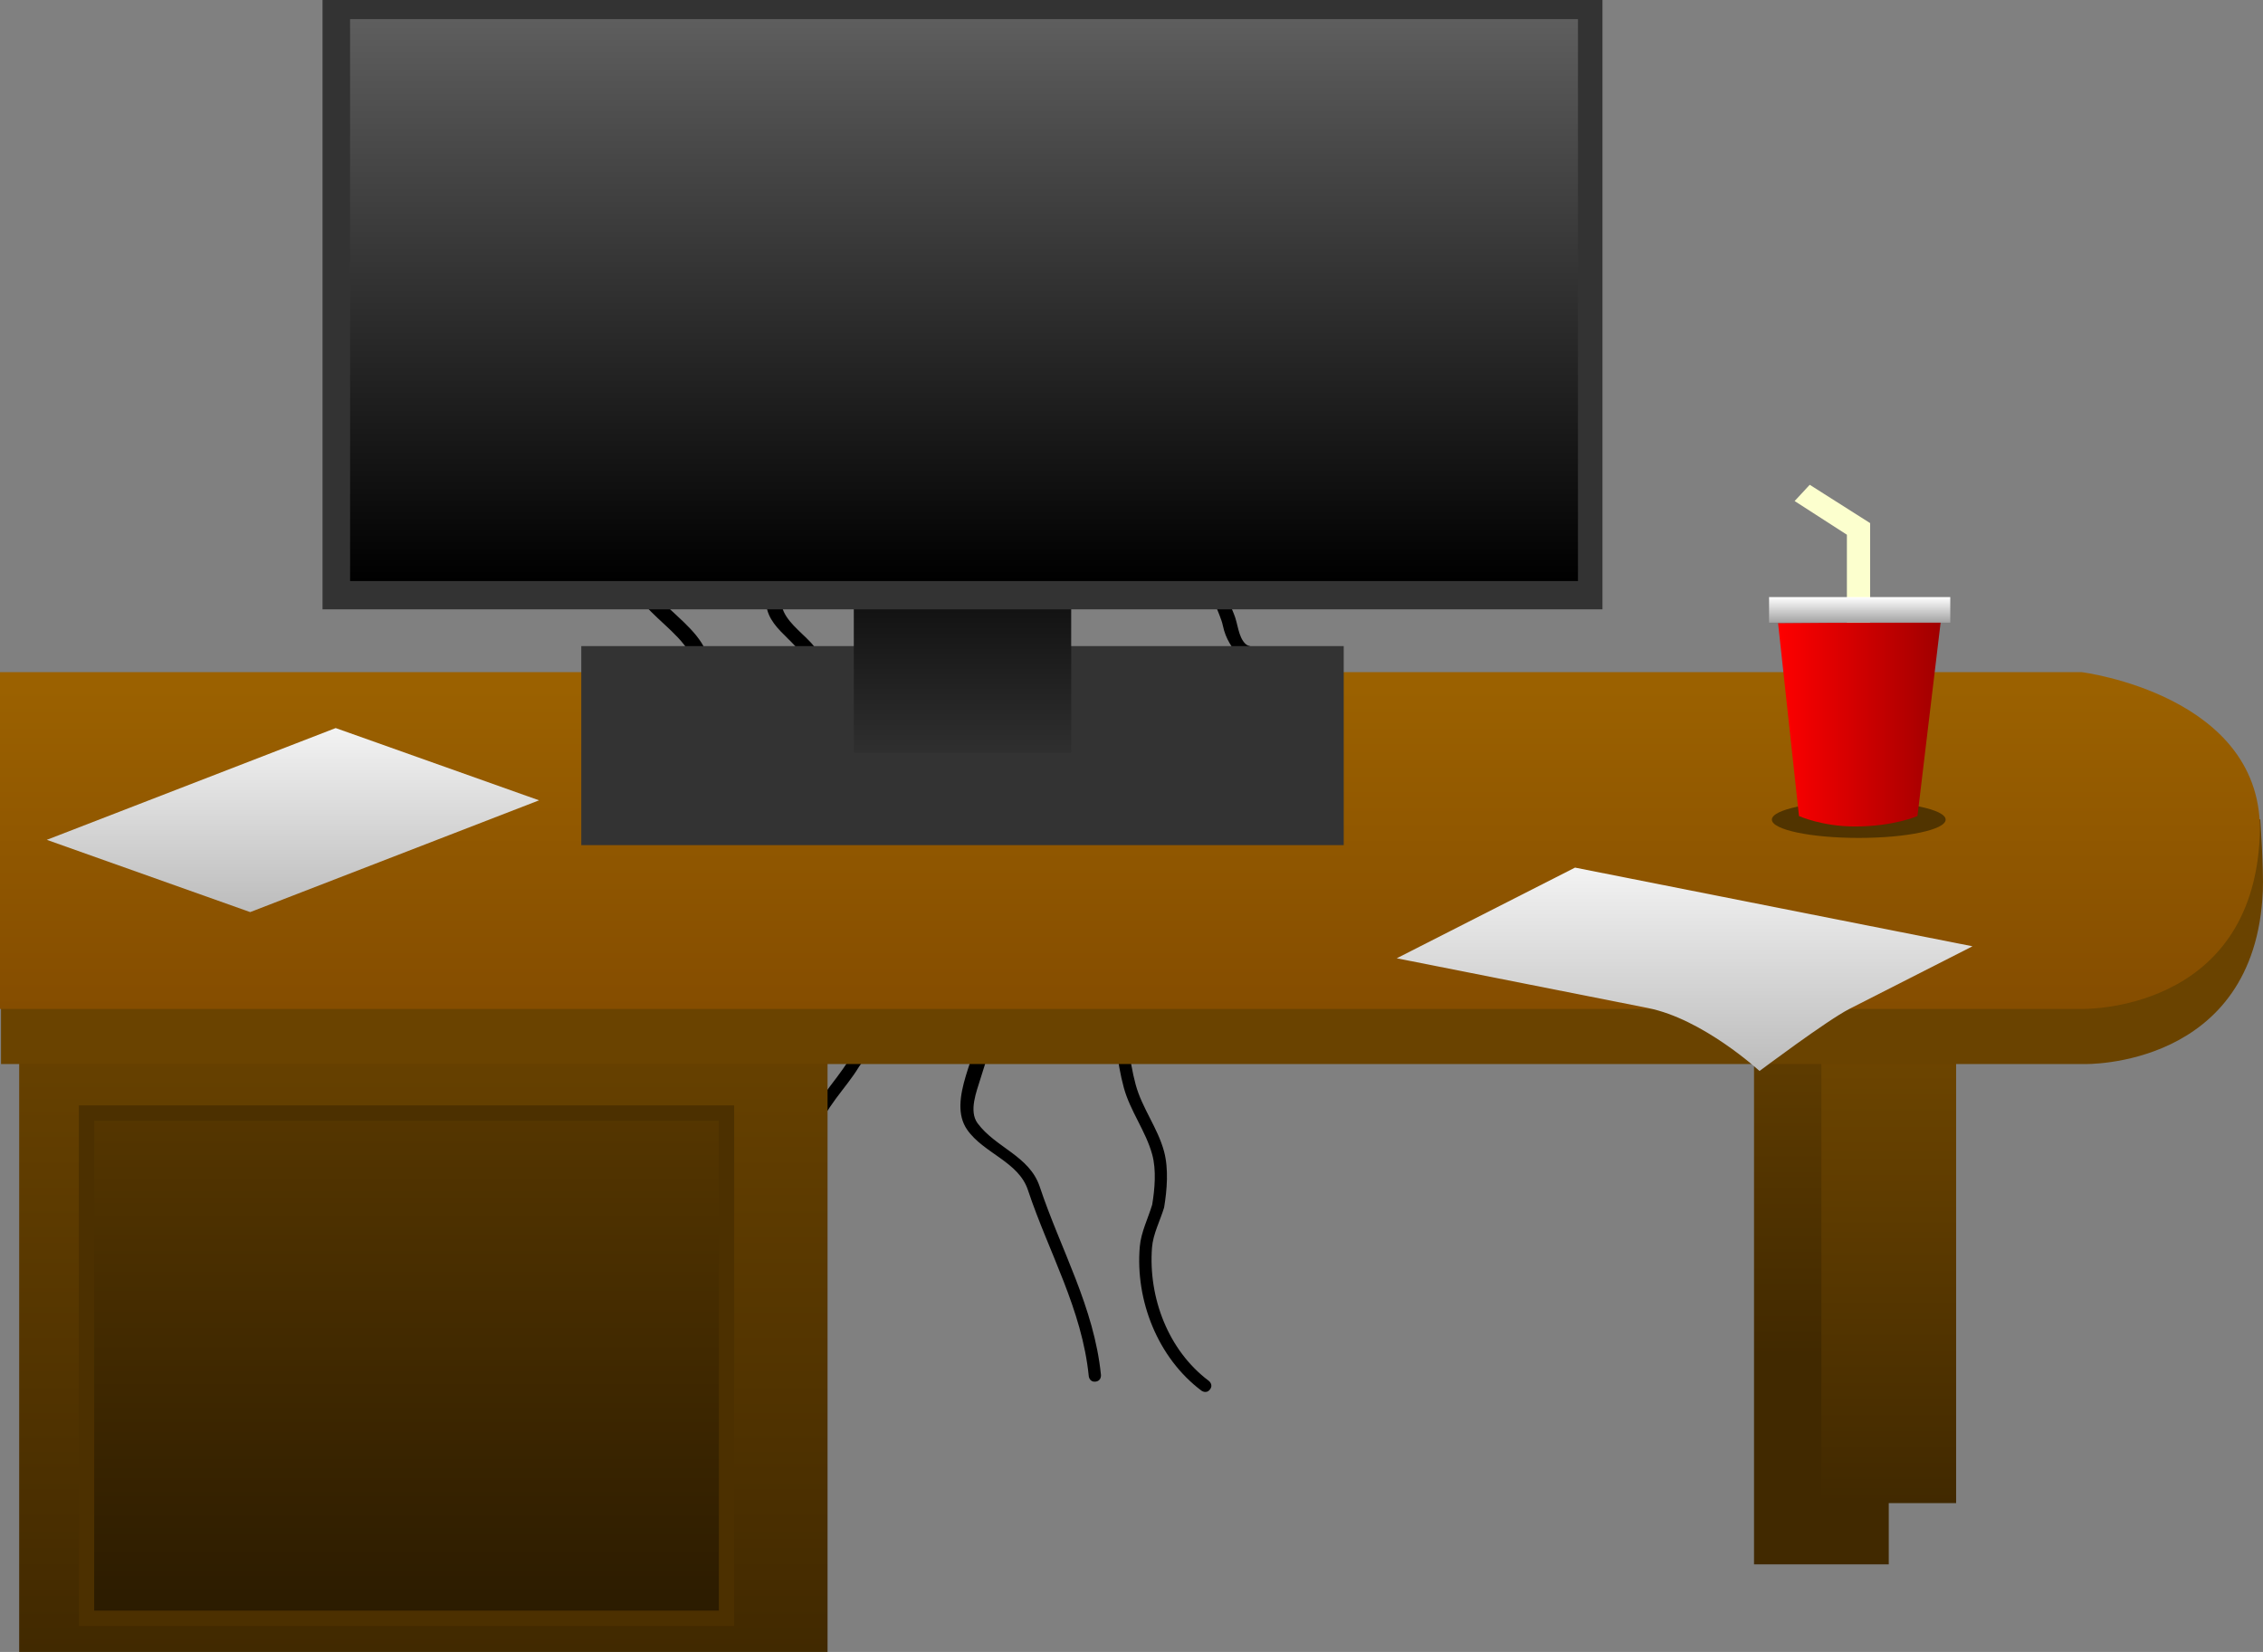 <svg version="1.1" xmlns="http://www.w3.org/2000/svg" xmlns:xlink="http://www.w3.org/1999/xlink" width="369.528" height="269.75" viewBox="0,0,369.528,269.75"><rect x="0" y="0" width="369.528" height="269.75" fill="#808080" stroke="none"/><defs><linearGradient x1="280.25" y1="285.194" x2="280.25" y2="363.694" gradientUnits="userSpaceOnUse" id="color-1"><stop offset="0" stop-color="#704700"/><stop offset="1" stop-color="#412900"/></linearGradient><linearGradient x1="291.25" y1="309.194" x2="291.25" y2="387.694" gradientUnits="userSpaceOnUse" id="color-2"><stop offset="0" stop-color="#704700"/><stop offset="1" stop-color="#412900"/></linearGradient><linearGradient x1="51.964" y1="289" x2="51.964" y2="412" gradientUnits="userSpaceOnUse" id="color-3"><stop offset="0" stop-color="#704700"/><stop offset="1" stop-color="#412900"/></linearGradient><linearGradient x1="152.773" y1="252" x2="152.773" y2="307" gradientUnits="userSpaceOnUse" id="color-4"><stop offset="0" stop-color="#9c6200"/><stop offset="1" stop-color="#854d00"/></linearGradient><linearGradient x1="49.214" y1="324" x2="49.214" y2="406.5" gradientUnits="userSpaceOnUse" id="color-5"><stop offset="0" stop-color="#553600"/><stop offset="1" stop-color="#2b1b00"/></linearGradient><linearGradient x1="140" y1="226.167" x2="140" y2="265.167" gradientUnits="userSpaceOnUse" id="color-6"><stop offset="0" stop-color="#000000"/><stop offset="1" stop-color="#2f2f2f"/></linearGradient><linearGradient x1="140.25" y1="145.368" x2="140.25" y2="237.132" gradientUnits="userSpaceOnUse" id="color-7"><stop offset="0" stop-color="#5e5e5e"/><stop offset="1" stop-color="#000000"/></linearGradient><linearGradient x1="273.177" y1="260.517" x2="299.73" y2="260.517" gradientUnits="userSpaceOnUse" id="color-8"><stop offset="0" stop-color="#ff0000"/><stop offset="1" stop-color="#a00000"/></linearGradient><linearGradient x1="286.501" y1="239.748" x2="286.501" y2="243.921" gradientUnits="userSpaceOnUse" id="color-9"><stop offset="0" stop-color="#ffffff"/><stop offset="1" stop-color="#a3a3a3"/></linearGradient><linearGradient x1="257.917" y1="283.922" x2="257.917" y2="317.134" gradientUnits="userSpaceOnUse" id="color-10"><stop offset="0" stop-color="#f3f3f3"/><stop offset="1" stop-color="#bcbcbc"/></linearGradient><linearGradient x1="30.667" y1="261.135" x2="30.667" y2="291.187" gradientUnits="userSpaceOnUse" id="color-11"><stop offset="0" stop-color="#f3f3f3"/><stop offset="1" stop-color="#bcbcbc"/></linearGradient></defs><g transform="translate(17.167,-142.25)"><g data-paper-data="{&quot;isPaintingLayer&quot;:true}" fill-rule="nonzero" stroke-linecap="butt" stroke-linejoin="miter" stroke-miterlimit="10" stroke-dasharray="" stroke-dashoffset="0" style="mix-blend-mode: normal"><path d="M162.615,254.861c1,0 1,1 1,1c0,3.778 0,8.556 0,12.333c0,7.365 1.086,14.383 1.664,21.689c0.438,5.542 0.489,11.043 1.109,16.546c0.47,4.257 0.769,8.786 1.893,12.941c1.035,3.823 3.599,7.047 4.633,10.901c0.764,2.846 0.483,6.287 0.008,9.15c-0.636,2.129 -1.81,4.334 -1.977,6.543c-0.62,8.168 2.648,16.798 9.27,21.764c0,0 0.8,0.6 0.2,1.4c-0.6,0.8 -1.4,0.2 -1.4,0.2c-7.109,-5.332 -10.827,-14.722 -10.063,-23.527c0.204,-2.352 1.342,-4.575 2.023,-6.832c0.423,-2.527 0.695,-5.672 0.008,-8.184c-1.052,-3.842 -3.581,-7.068 -4.631,-10.894c-1.162,-4.232 -1.465,-8.901 -1.95,-13.24c-0.606,-5.524 -0.672,-11.047 -1.115,-16.609c-0.586,-7.357 -1.67,-14.429 -1.67,-21.847c0,-3.778 0,-7.556 0,-11.333v-1c0,0 0,-1 1,-1z" fill="#000000" stroke="none" stroke-width="0.5"/><path d="M145.169,273.696c0.832,0.555 0.277,1.387 0.277,1.387l-0.609,0.902c-1.094,2.854 -4.337,6.727 -6.516,8.917c-0.629,0.624 -1.157,1.316 -1.608,2.057c2.023,3.941 4.82,7.64 6.651,11.668c1.423,3.13 3.691,7.63 1.54,10.86c0.127,2.937 -1.167,6.223 -1.998,8.993c-0.583,1.942 -1.918,5.196 -0.441,7.189c2.965,4 8.423,5.3 10.132,10.312c3.433,10.306 8.905,19.712 10.012,30.781c0,0 0.1,0.995 -0.896,1.095c-0.995,0.1 -1.095,-0.896 -1.095,-0.896c-1.09,-10.903 -6.532,-20.193 -9.919,-30.347c-1.514,-4.674 -7.242,-6.022 -9.936,-9.893c-3.373,-4.847 2.041,-12.655 2.228,-17.818c2.152,-3.224 -0.755,-8.198 -2.261,-11.239c-1.445,-2.916 -3.425,-5.694 -5.082,-8.565c-1.223,2.993 -1.732,6.432 -2.758,9.431c-2.177,6.367 -5.791,12.578 -9.779,17.889c-2.187,3.645 -5.748,6.799 -6.856,11.001c-0.815,3.093 0.864,7.286 1.352,10.318c0.476,2.958 -0.032,6.71 -0.802,9.506c-1.459,5.229 -4.52,11.656 -8.251,15.678c-1.228,1.324 -2.705,1.569 -3.96,2.7c-2.582,2.328 -5.693,5.786 -7.456,8.752c0,0 -0.514,0.857 -1.372,0.343c-0.857,-0.514 -0.343,-1.372 -0.343,-1.372c1.886,-3.117 5.129,-6.808 7.878,-9.248c1.19,-1.056 2.674,-1.307 3.78,-2.527c3.495,-3.854 6.423,-9.891 7.797,-14.861c0.708,-2.522 1.198,-6.052 0.744,-8.727c-0.568,-3.352 -2.159,-7.587 -1.315,-11.015c1.105,-4.489 4.832,-7.812 7.144,-11.665c3.885,-5.186 7.436,-11.228 9.554,-17.444c1.228,-3.604 1.792,-7.571 3.475,-10.931c-0.245,-0.498 -0.475,-1.001 -0.684,-1.509c-1.283,-3.108 -1.186,-6.372 -1.177,-9.657c0.612,-3.103 1.415,-5.713 4.679,-6.85l0.536,-0.279c0,0 0.894,-0.447 1.342,0.447c0.447,0.894 -0.447,1.342 -0.447,1.342l-0.798,0.388c-2.459,0.768 -2.865,2.902 -3.321,5.15c0.009,2.966 -0.113,5.897 1.039,8.706c0.027,0.066 0.055,0.133 0.083,0.199c0.353,-0.48 0.742,-0.941 1.176,-1.377c2.072,-2.061 5.145,-5.71 6.151,-8.416l0.724,-1.098c0,0 0.555,-0.832 1.387,-0.277z" fill="#000000" stroke="none" stroke-width="0.5"/><path d="M188.634,283.578c-0.884,0.884 -1.768,0 -1.768,0l-1.13,-1.153c-1.6,-3.155 -5.277,-6.004 -5.235,-9.779c0.021,-1.928 0.898,-1.96 1.614,-3.475c1.578,-3.343 4.101,-5.634 6.349,-8.582c1.22,-1.601 2.636,-5.077 0.842,-6.575c-2.622,-3.487 -5.894,-5.371 -6.774,-9.539c-0.532,-2.518 -2.554,-4.918 -1.437,-7.758c0.759,-1.93 2.91,-3.149 4.498,-4.085c1.1,-0.648 1.743,-1.884 2.764,-2.651c1.931,-1.451 3.778,-2.433 5.509,-4.17c0,0 0.884,-0.884 1.768,0c0.884,0.884 0,1.768 0,1.768c-1.812,1.807 -3.762,2.897 -5.778,4.403c-1.082,0.808 -1.798,2.07 -2.949,2.777c-1.196,0.735 -2.894,1.444 -3.502,2.915c-0.552,1.335 0.427,3.701 0.917,4.838c0.653,1.514 0.683,3.697 1.872,4.865c0.487,0.478 1.34,0.414 1.857,0.859c0.168,0.145 2.891,3.803 3.143,4.141c5.337,5.911 -4.492,12.931 -6.809,17.842c-0.175,0.371 -1.4,1.799 -1.386,2.525c0.059,2.979 3.497,5.643 4.765,8.221l0.87,0.847c0,0 0.884,0.884 0,1.768z" fill="#000000" stroke="none" stroke-width="0.5"/><path d="M117.436,274.59c-0.395,1.186 -1.581,0.791 -1.581,0.791l-1.654,-0.563c-1.116,-0.74 -3.643,-2.292 -4.444,-3.364c-1.1,-1.471 -0.765,-3.575 -0.757,-5.263c0.02,-3.885 0.529,-8.431 3.314,-11.325c0.72,-0.915 2.787,-2.907 2.239,-4.309c-1.674,-4.285 -7.513,-5.819 -6.537,-11.566c0.431,-2.535 1.858,-3.998 3.17,-5.953c0.851,-1.267 1.152,-3.221 2,-4.5c0.611,-0.922 1.555,-1.68 1.877,-2.738c0,0 0.395,-1.186 1.581,-0.791c1.186,0.395 0.791,1.581 0.791,1.581c-0.432,1.223 -1.4,2.185 -2.123,3.262c-0.851,1.268 -1.152,3.221 -2,4.5c-1.161,1.753 -2.394,2.801 -2.83,5.047c-1.045,5.386 7.837,7.455 6.483,12.583c-0.5,1.894 -1.633,3.071 -2.781,4.542c-2.388,2.267 -2.682,6.531 -2.686,9.675c-0.001,0.816 -0.395,3.027 0.243,3.737c0.803,0.894 2.533,1.949 3.556,2.636l1.346,0.437c0,0 1.186,0.395 0.791,1.581z" fill="#000000" stroke="none" stroke-width="0.5"/><path d="M76.75,218.944c1.25,0 1.25,1.25 1.25,1.25l-0,0.992c0.006,2.636 1.06,3.604 1.831,5.88c1.272,1.387 1.978,3.538 3.576,4.564c1.064,0.683 2.525,0.835 3.336,1.805c1.046,1.25 1.539,3.646 2.521,5.028c2.274,3.204 6.06,5.483 8.158,8.812c3.125,4.958 3.149,11.386 4.951,16.869c1.143,1.73 1.247,3.614 2.391,5.318c3.263,4.861 7.641,6.683 12.535,9.108c3.531,1.75 7.426,3.401 11.451,3.373c0,0 1.25,0 1.25,1.25c0,1.25 -1.25,1.25 -1.25,1.25c-4.411,-0.026 -8.676,-1.671 -12.549,-3.627c-5.191,-2.621 -10.021,-4.7 -13.465,-9.892c-1.251,-1.886 -1.366,-3.833 -2.609,-5.682c-1.791,-5.309 -1.795,-11.782 -4.787,-16.584c-2.051,-3.291 -5.836,-5.575 -8.104,-8.735c-1.017,-1.416 -1.491,-3.638 -2.479,-4.972c-0.54,-0.729 -2.052,-0.776 -2.664,-1.195c-1.978,-1.355 -2.883,-3.677 -4.424,-5.436c-0.846,-2.58 -2.139,-4.088 -2.169,-7.12l-0,-1.008c0,0 0,-1.25 1.25,-1.25z" fill="#000000" stroke="none" stroke-width="0.5"/><path d="M269.25,397.694v-112.5h22v112.5z" fill="url(#color-1)" stroke="none" stroke-width="0"/><path d="M280.25,387.694v-78.5h22v78.5z" fill="url(#color-2)" stroke="none" stroke-width="0"/><path d="M-14.036,412v-123h132v123z" fill="url(#color-3)" stroke="none" stroke-width="0"/><path d="M-17,316v-55h340.186l28.735,15.094c0,0 0.563,8.128 0.415,11.634c-1.22,29.032 -29.15,28.272 -29.15,28.272z" fill="#6a4300" stroke="none" stroke-width="0"/><path d="M-17.167,307v-55h339.879c0,0 30.089,3.745 29.124,26.728c-1.219,29.032 -29.124,28.272 -29.124,28.272z" fill="url(#color-4)" stroke="none" stroke-width="0"/><path d="M-3.036,406.5v-82.5h104.5v82.5z" fill="url(#color-5)" stroke="#4c3000" stroke-width="2.5"/><g stroke="none" stroke-width="0"><path d="M77.75,280.25v-32.5h124.5v32.5z" fill="#333333"/><path d="M122.25,265.167v-39h35.5v39z" fill="url(#color-6)"/><path d="M35.5,241.75v-99.5h209v99.5z" fill="#333333"/><path d="M40,237.132v-91.763h200.5v91.763z" fill="url(#color-7)"/></g><path d="M286.352,273.101c7.835,0 14.187,1.337 14.187,2.987c0,1.65 -6.352,2.987 -14.187,2.987c-7.835,0 -14.187,-1.337 -14.187,-2.987c0,-1.65 6.352,-2.987 14.187,-2.987z" fill="#513400" stroke="none" stroke-width="0"/><g stroke="#000000" stroke-width="0"><path d="M284.415,248.342v-18.777l-8.535,-5.5l2.466,-2.655l9.863,6.259v20.674z" fill="#fcffce"/><path d="M276.591,275.5l-3.414,-31.484l26.553,-0.19l-3.793,31.674c0,0 -3.842,1.704 -10.195,1.707c-5.403,0.003 -9.151,-1.707 -9.151,-1.707z" fill="url(#color-8)"/><path d="M271.707,243.921v-4.173h29.588v4.173z" fill="url(#color-9)"/></g><path d="M270.146,317.134c0,0 -9.209,-8.5 -18.248,-10.29c-11.834,-2.343 -40.99,-8.115 -40.99,-8.115l29.113,-14.807l64.904,12.849c0,0 -14.731,7.492 -20.105,10.226c-3.597,1.83 -14.674,10.137 -14.674,10.137z" fill="url(#color-10)" stroke="none" stroke-width="0"/><path d="M-9.525,279.386l47.172,-18.251l33.212,11.801l-47.172,18.251z" fill="url(#color-11)" stroke="#000000" stroke-width="0"/></g></g></svg>